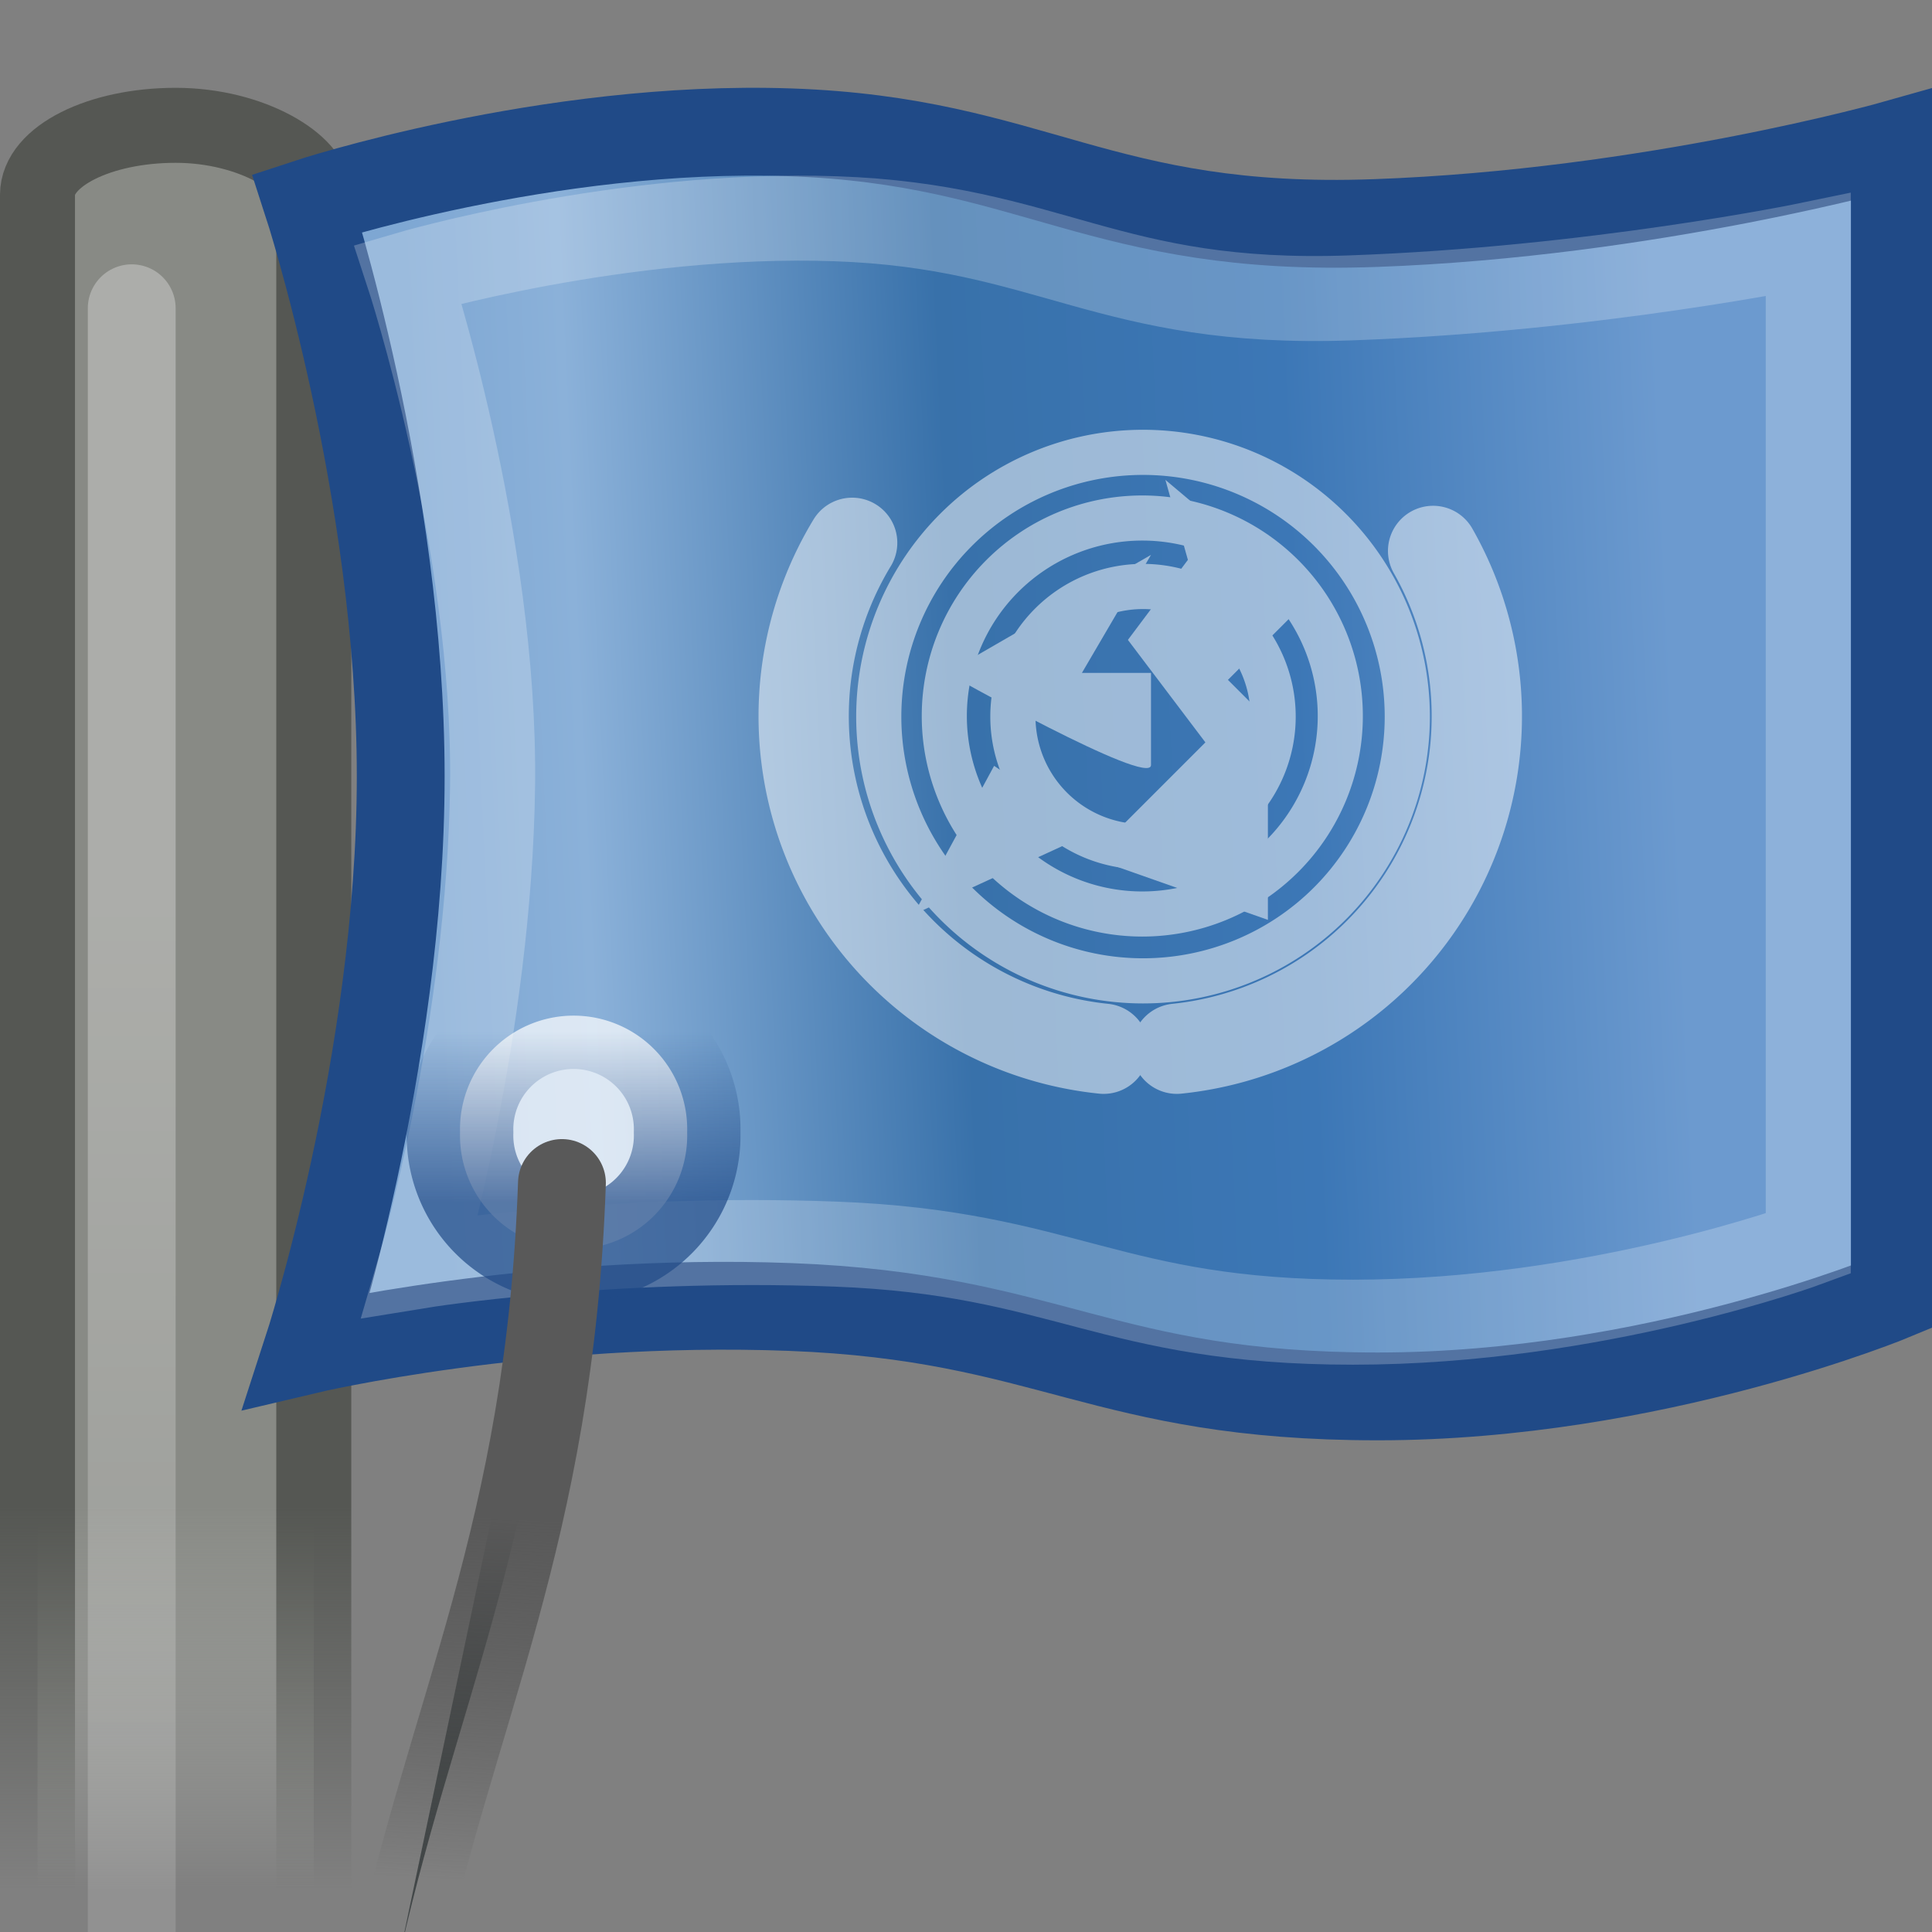 <?xml version="1.0" encoding="UTF-8" standalone="no"?>
<!-- Created with Inkscape (http://www.inkscape.org/) -->
<svg
   xmlns:dc="http://purl.org/dc/elements/1.1/"
   xmlns:cc="http://web.resource.org/cc/"
   xmlns:rdf="http://www.w3.org/1999/02/22-rdf-syntax-ns#"
   xmlns:svg="http://www.w3.org/2000/svg"
   xmlns="http://www.w3.org/2000/svg"
   xmlns:xlink="http://www.w3.org/1999/xlink"
   xmlns:sodipodi="http://sodipodi.sourceforge.net/DTD/sodipodi-0.dtd"
   xmlns:inkscape="http://www.inkscape.org/namespaces/inkscape"
   width="22"
   height="22"
   id="svg4289"
   sodipodi:version="0.32"
   inkscape:version="0.45"
   sodipodi:docbase="/home/jimmac/src/cvs/gnome/gnome-icon-theme/22x22/apps"
   sodipodi:docname="preferences-desktop-locale.svg"
   inkscape:output_extension="org.inkscape.output.svg.inkscape"
   version="1.0">
  <rect width="100%" height="100%" fill="#808080" stroke="none"/>
  <defs
     id="defs4291">
    <linearGradient
       inkscape:collect="always"
       id="linearGradient6668">
      <stop
         style="stop-color:#204a87;stop-opacity:1;"
         offset="0"
         id="stop6670" />
      <stop
         style="stop-color:#204a87;stop-opacity:0;"
         offset="1"
         id="stop6672" />
    </linearGradient>
    <linearGradient
       inkscape:collect="always"
       id="linearGradient6173">
      <stop
         style="stop-color:white;stop-opacity:1;"
         offset="0"
         id="stop6175" />
      <stop
         style="stop-color:white;stop-opacity:0;"
         offset="1"
         id="stop6177" />
    </linearGradient>
    <linearGradient
       inkscape:collect="always"
       id="linearGradient6165">
      <stop
         style="stop-color:#555753;stop-opacity:1;"
         offset="0"
         id="stop6167" />
      <stop
         style="stop-color:#555753;stop-opacity:0;"
         offset="1"
         id="stop6169" />
    </linearGradient>
    <linearGradient
       inkscape:collect="always"
       id="linearGradient6157">
      <stop
         style="stop-color:#888a85;stop-opacity:1"
         offset="0"
         id="stop6159" />
      <stop
         style="stop-color:#babdb6;stop-opacity:0"
         offset="1"
         id="stop6161" />
    </linearGradient>
    <linearGradient
       inkscape:collect="always"
       id="linearGradient6147">
      <stop
         style="stop-color:#595959;stop-opacity:1"
         offset="0"
         id="stop6149" />
      <stop
         style="stop-color:#414141;stop-opacity:0"
         offset="1"
         id="stop6151" />
    </linearGradient>
    <linearGradient
       id="linearGradient5239">
      <stop
         style="stop-color:#7ea7d3;stop-opacity:1;"
         offset="0"
         id="stop5241" />
      <stop
         id="stop5247"
         offset="0.125"
         style="stop-color:#8bb1d9;stop-opacity:1;" />
      <stop
         style="stop-color:#3871aa;stop-opacity:1;"
         offset="0.426"
         id="stop5249" />
      <stop
         id="stop5251"
         offset="0.699"
         style="stop-color:#3c77b6;stop-opacity:1;" />
      <stop
         style="stop-color:#6c9acf;stop-opacity:1;"
         offset="1"
         id="stop5243" />
    </linearGradient>
    <linearGradient
       inkscape:collect="always"
       xlink:href="#linearGradient5239"
       id="linearGradient5245"
       x1="9.088"
       y1="21.214"
       x2="35.799"
       y2="19.976"
       gradientUnits="userSpaceOnUse"
       gradientTransform="matrix(0.532,0,0,0.534,4.3985649e-2,-1.973)" />
    <linearGradient
       inkscape:collect="always"
       xlink:href="#linearGradient6147"
       id="linearGradient6153"
       x1="8.964"
       y1="36"
       x2="8.5"
       y2="43.857"
       gradientUnits="userSpaceOnUse"
       gradientTransform="matrix(0.532,0,0,0.526,1.8604619e-2,-1.701)" />
    <linearGradient
       inkscape:collect="always"
       xlink:href="#linearGradient6157"
       id="linearGradient6163"
       x1="6"
       y1="36.574"
       x2="6"
       y2="44.618"
       gradientUnits="userSpaceOnUse"
       gradientTransform="matrix(1.049,0,0,0.541,-4.292,-2.629)" />
    <linearGradient
       inkscape:collect="always"
       xlink:href="#linearGradient6165"
       id="linearGradient6171"
       x1="6"
       y1="36.574"
       x2="6"
       y2="44.618"
       gradientUnits="userSpaceOnUse"
       gradientTransform="matrix(1.049,0,0,0.541,-4.292,-2.629)" />
    <linearGradient
       inkscape:collect="always"
       xlink:href="#linearGradient6173"
       id="linearGradient6179"
       x1="5.5"
       y1="15.444"
       x2="5.5"
       y2="36.087"
       gradientUnits="userSpaceOnUse"
       gradientTransform="translate(-4,-5)" />
    <linearGradient
       inkscape:collect="always"
       xlink:href="#linearGradient6668"
       id="linearGradient6674"
       x1="9.732"
       y1="29.855"
       x2="9.732"
       y2="27.896"
       gradientUnits="userSpaceOnUse" />
  </defs>
  <sodipodi:namedview
     id="base"
     pagecolor="#ffffff"
     bordercolor="#d4d4d4"
     borderopacity="1"
     inkscape:pageopacity="0.0"
     inkscape:pageshadow="2"
     inkscape:zoom="1"
     inkscape:cx="13.133004"
     inkscape:cy="11.301256"
     inkscape:current-layer="layer1"
     showgrid="false"
     inkscape:grid-bbox="true"
     inkscape:document-units="px"
     inkscape:window-width="872"
     inkscape:window-height="782"
     inkscape:window-x="258"
     inkscape:window-y="113"
     borderlayer="true"
     inkscape:showpageshadow="false"
     width="22px"
     height="22px" />
  <g
     id="layer1"
     inkscape:label="Layer 1"
     inkscape:groupmode="layer">
    <rect
       style="opacity:1;fill:url(#linearGradient6163);fill-opacity:1;stroke:url(#linearGradient6171);stroke-width:0.854;stroke-linecap:round;stroke-linejoin:round;stroke-miterlimit:4;stroke-dasharray:none;stroke-opacity:1"
       id="rect4321"
       width="3.146"
       height="21.089"
       x="0.427"
       y="1.427"
       rx="1.573"
       ry="0.791" />
    <path
       style="fill:url(#linearGradient5245);fill-opacity:1;fill-rule:evenodd;stroke:#204a87;stroke-width:1px;stroke-linecap:butt;stroke-linejoin:miter;stroke-opacity:1"
       d="M 3.5,2.31 C 3.5,2.31 6.228,1.41 9.002,1.507 C 11.776,1.604 12.516,2.653 15.66,2.54 C 18.803,2.427 21.577,1.642 21.577,1.642 L 21.577,14.754 C 21.577,14.754 18.834,15.901 15.69,15.901 C 12.546,15.901 11.961,14.996 9.002,14.883 C 6.043,14.77 3.5,15.372 3.5,15.372 C 3.5,15.372 4.563,12.107 4.563,8.841 C 4.563,5.576 3.5,2.31 3.5,2.31 z "
       id="path4319"
       sodipodi:nodetypes="czzcczzczc" />
    <path
       style="opacity:0.228;fill:none;fill-opacity:1;fill-rule:evenodd;stroke:#ffffff;stroke-width:0.968px;stroke-linecap:butt;stroke-linejoin:miter;stroke-opacity:1"
       d="M 4.646,3.12 C 4.646,3.12 7.074,2.406 9.517,2.491 C 11.96,2.576 12.611,3.491 15.38,3.392 C 18.149,3.294 20.591,2.788 20.591,2.788 L 20.591,14.162 C 20.591,14.162 18.176,15.056 15.407,15.056 C 12.639,15.056 12.123,14.266 9.517,14.167 C 6.912,14.068 4.788,14.414 4.788,14.414 C 4.788,14.414 5.573,11.734 5.609,8.947 C 5.644,6.159 4.646,3.12 4.646,3.12 z "
       id="path5213"
       sodipodi:nodetypes="czzcczzczc" />
    <path
       style="opacity:0.3;fill:none;fill-opacity:0.75;fill-rule:evenodd;stroke:url(#linearGradient6179);stroke-width:1px;stroke-linecap:round;stroke-linejoin:miter;stroke-opacity:1"
       d="M 1.5,3.51 L 1.5,36.471"
       id="path5255"
       sodipodi:nodetypes="cc" />
    <path
       sodipodi:type="arc"
       style="opacity:0.7;fill:#ffffff;fill-opacity:1;stroke:url(#linearGradient6674);stroke-width:1.224;stroke-linecap:round;stroke-linejoin:round;stroke-miterlimit:4;stroke-dasharray:none;stroke-opacity:1"
       id="path6155"
       sodipodi:cx="9.7321424"
       sodipodi:cy="29.053572"
       sodipodi:rx="1.3035715"
       sodipodi:ry="1.3035715"
       d="M 11.036 29.054 A 1.304 1.304 0 1 1  8.429,29.054 A 1.304 1.304 0 1 1  11.036 29.054 z"
       transform="matrix(0.992,0,0,0.992,-3.123,-15.927)" />
    <path
       style="fill:#2e3436;fill-opacity:0.75;fill-rule:evenodd;stroke:url(#linearGradient6153);stroke-width:1px;stroke-linecap:round;stroke-linejoin:miter;stroke-opacity:1"
       d="M 6.399,13.471 C 6.26,17.471 5.133,19.49 4.5,22.5"
       id="path6145"
       sodipodi:nodetypes="cc" />
    <g
       id="g5593"
       style="opacity:0.506"
       transform="matrix(0.376,0,0,0.376,3.048,0.825)">
      <path
         transform="matrix(0.985,0,0,0.985,0.777,-0.315)"
         d="M 34.25 20.125 A 8.125 8.125 0 1 1  18,20.125 A 8.125 8.125 0 1 1  34.25 20.125 z"
         sodipodi:ry="8.125"
         sodipodi:rx="8.125"
         sodipodi:cy="20.125"
         sodipodi:cx="26.125"
         id="path5577"
         style="opacity:1;color:#000000;fill:none;fill-opacity:1;fill-rule:evenodd;stroke:#ffffff;stroke-width:1.388;stroke-linecap:round;stroke-linejoin:miter;marker:none;marker-start:none;marker-mid:none;marker-end:none;stroke-miterlimit:4;stroke-dasharray:none;stroke-dashoffset:0;stroke-opacity:1;visibility:visible;display:inline;overflow:visible;enable-background:accumulate"
         sodipodi:type="arc" />
      <path
         sodipodi:open="true"
         sodipodi:end="7.7511201"
         sodipodi:start="5.765898"
         sodipodi:type="arc"
         style="opacity:1;color:#000000;fill:none;fill-opacity:1;fill-rule:evenodd;stroke:#ffffff;stroke-width:2.194;stroke-linecap:round;stroke-linejoin:miter;marker:none;marker-start:none;marker-mid:none;marker-end:none;stroke-miterlimit:4;stroke-dasharray:none;stroke-dashoffset:0;stroke-opacity:1;visibility:visible;display:inline;overflow:visible;enable-background:accumulate"
         id="path5579"
         sodipodi:cx="26.125"
         sodipodi:cy="20.125"
         sodipodi:rx="8.125"
         sodipodi:ry="8.125"
         d="M 33.187,16.107 A 8.125,8.125 0 0 1 26.959,28.207"
         transform="matrix(1.246,0,0,1.246,-6.056,-5.579)" />
      <path
         sodipodi:open="true"
         transform="matrix(-1.246,0,0,1.246,58.908,-5.579)"
         d="M 33.071,15.91 A 8.125,8.125 0 0 1 26.959,28.207"
         sodipodi:ry="8.125"
         sodipodi:rx="8.125"
         sodipodi:cy="20.125"
         sodipodi:cx="26.125"
         id="path5581"
         style="opacity:1;color:#000000;fill:none;fill-opacity:1;fill-rule:evenodd;stroke:#ffffff;stroke-width:2.194;stroke-linecap:round;stroke-linejoin:miter;marker:none;marker-start:none;marker-mid:none;marker-end:none;stroke-miterlimit:4;stroke-dasharray:none;stroke-dashoffset:0;stroke-opacity:1;visibility:visible;display:inline;overflow:visible;enable-background:accumulate"
         sodipodi:type="arc"
         sodipodi:start="5.7377533"
         sodipodi:end="7.7511201" />
      <path
         sodipodi:type="arc"
         style="opacity:1;color:#000000;fill:none;fill-opacity:1;fill-rule:evenodd;stroke:#ffffff;stroke-width:1.851;stroke-linecap:round;stroke-linejoin:miter;marker:none;marker-start:none;marker-mid:none;marker-end:none;stroke-miterlimit:4;stroke-dasharray:none;stroke-dashoffset:0;stroke-opacity:1;visibility:visible;display:inline;overflow:visible;enable-background:accumulate"
         id="path5583"
         sodipodi:cx="26.125"
         sodipodi:cy="20.125"
         sodipodi:rx="8.125"
         sodipodi:ry="8.125"
         d="M 34.25 20.125 A 8.125 8.125 0 1 1  18,20.125 A 8.125 8.125 0 1 1  34.25 20.125 z"
         transform="matrix(0.738,0,0,0.738,7.208,4.638)" />
      <path
         transform="matrix(0.485,0,0,0.485,13.839,9.747)"
         d="M 34.25 20.125 A 8.125 8.125 0 1 1  18,20.125 A 8.125 8.125 0 1 1  34.25 20.125 z"
         sodipodi:ry="8.125"
         sodipodi:rx="8.125"
         sodipodi:cy="20.125"
         sodipodi:cx="26.125"
         id="path5585"
         style="opacity:1;color:#000000;fill:none;fill-opacity:1;fill-rule:evenodd;stroke:#ffffff;stroke-width:2.821;stroke-linecap:round;stroke-linejoin:miter;marker:none;marker-start:none;marker-mid:none;marker-end:none;stroke-miterlimit:4;stroke-dasharray:none;stroke-dashoffset:0;stroke-opacity:1;visibility:visible;display:inline;overflow:visible;enable-background:accumulate"
         sodipodi:type="arc" />
      <path
         id="path5587"
         d="M 27.869,14.762 L 26.052,17.185 L 28.399,20.289 L 24.916,23.772 C 24.916,23.772 30.292,25.664 30.292,25.664 L 30.292,19.607 L 29.081,18.396 L 31.504,15.973 L 27.188,12.339 L 27.869,14.762 z "
         style="opacity:1;color:#000000;fill:#ffffff;fill-opacity:1;fill-rule:evenodd;stroke:none;stroke-width:2;stroke-linecap:round;stroke-linejoin:miter;marker:none;marker-start:none;marker-mid:none;marker-end:none;stroke-miterlimit:4;stroke-dasharray:none;stroke-dashoffset:0;stroke-opacity:1;visibility:visible;display:inline;overflow:visible;enable-background:accumulate" />
      <path
         id="path5589"
         d="M 22,21 L 19.562,25.5 L 25,23 L 22,21 z "
         style="opacity:1;color:#000000;fill:#ffffff;fill-opacity:1;fill-rule:evenodd;stroke:none;stroke-width:2;stroke-linecap:round;stroke-linejoin:miter;marker:none;marker-start:none;marker-mid:none;marker-end:none;stroke-miterlimit:4;stroke-dasharray:none;stroke-dashoffset:0;stroke-opacity:1;visibility:visible;display:inline;overflow:visible;enable-background:accumulate" />
      <path
         id="path5591"
         d="M 20.562,18.184 C 20.562,18.184 26.752,21.671 26.752,20.974 C 26.752,20.277 26.752,18.184 26.752,18.184 L 24.66,18.184 L 26.752,14.61 L 20.562,18.184 z "
         style="opacity:1;color:#000000;fill:#ffffff;fill-opacity:1;fill-rule:evenodd;stroke:none;stroke-width:2;stroke-linecap:round;stroke-linejoin:miter;marker:none;marker-start:none;marker-mid:none;marker-end:none;stroke-miterlimit:4;stroke-dasharray:none;stroke-dashoffset:0;stroke-opacity:1;visibility:visible;display:inline;overflow:visible;enable-background:accumulate" />
    </g>
  </g>
</svg>
